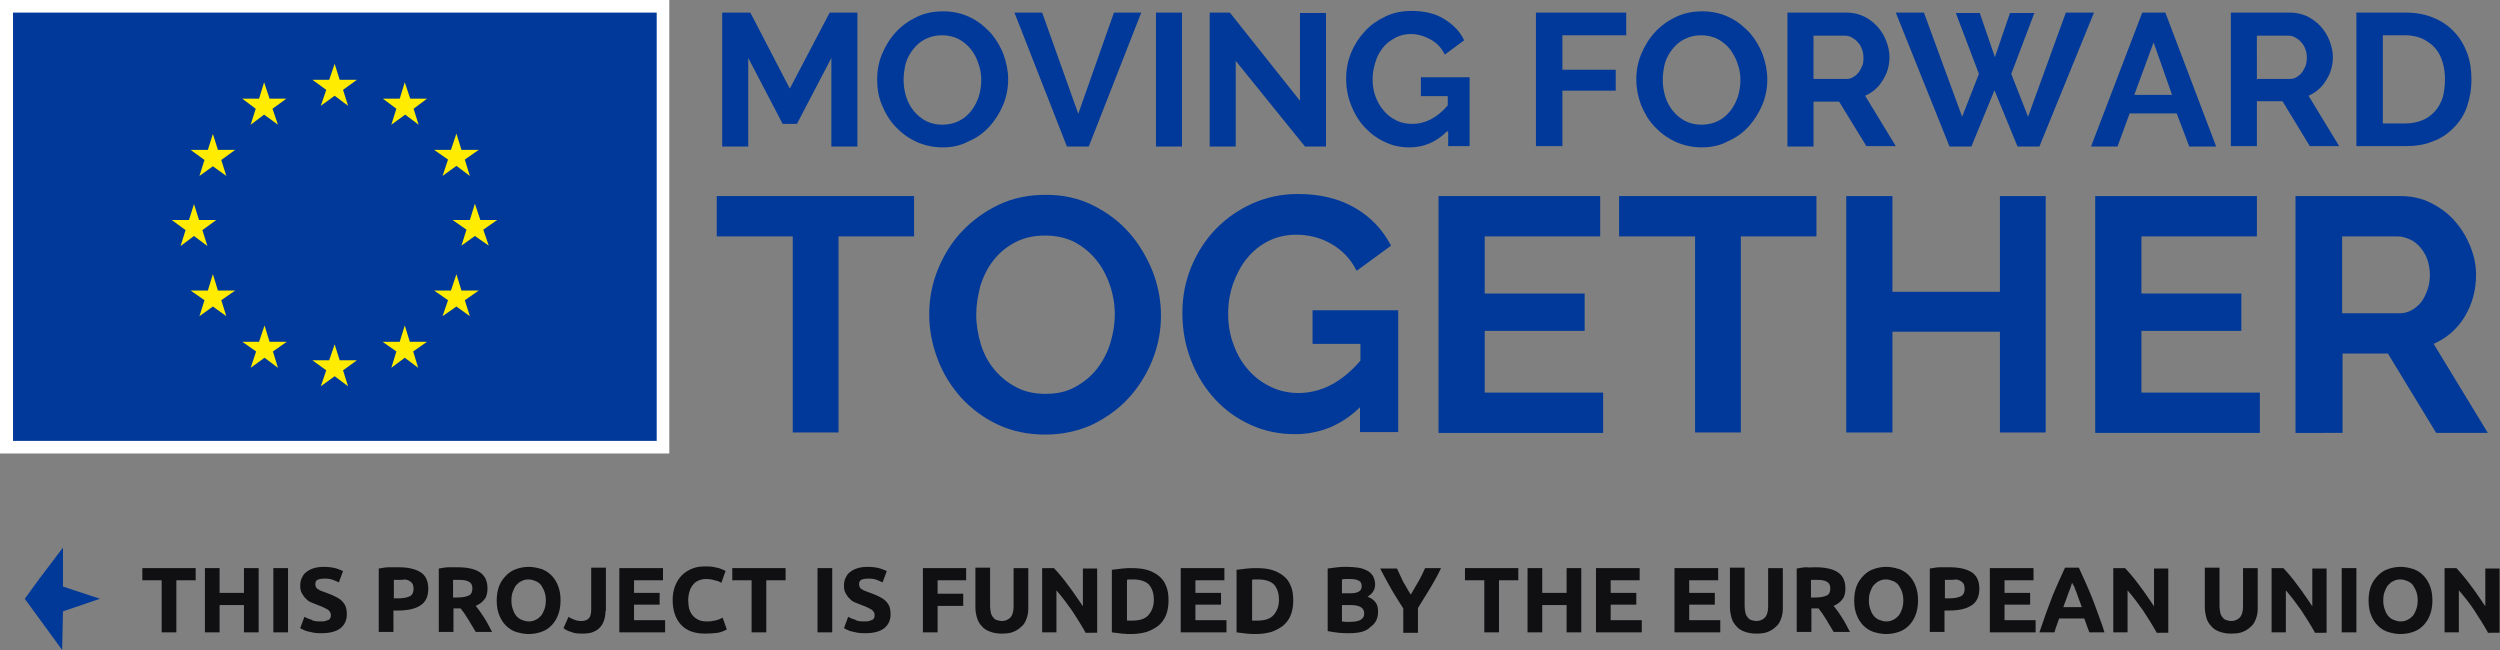 <?xml version="1.0" encoding="utf-8"?>
<!-- Generator: Adobe Illustrator 17.1.0, SVG Export Plug-In . SVG Version: 6.00 Build 0)  -->
<!DOCTYPE svg PUBLIC "-//W3C//DTD SVG 1.1//EN" "http://www.w3.org/Graphics/SVG/1.1/DTD/svg11.dtd">
<svg version="1.1" id="Layer_1" xmlns="http://www.w3.org/2000/svg" xmlns:xlink="http://www.w3.org/1999/xlink" x="0px" y="0px"
	 viewBox="0 0 595.4 154.8" enable-background="new 0 0 595.4 154.8" xml:space="preserve">
<rect x="0" y="0" width="595.4" height="154.8" fill="#808080" stroke="none"/>
<g>
	<g>
		<path fill="#003999" d="M198,34.9V13.8l-8.2,15.7h-3.4l-8.2-15.7v21.1H172V3h6.7l9.4,18.1L197.6,3h6.6v31.9H198z"/>
		<path fill="#003999" d="M224.5,35.1c-2.3,0-4.5-0.5-6.4-1.4c-1.9-0.9-3.5-2.1-4.9-3.6c-1.4-1.5-2.4-3.2-3.2-5.2
			c-0.8-1.9-1.1-3.9-1.1-6c0-2.1,0.4-4.2,1.2-6.1c0.8-1.9,1.9-3.7,3.3-5.2c1.4-1.5,3.1-2.7,5-3.6c1.9-0.9,4-1.3,6.3-1.3
			c2.3,0,4.4,0.5,6.3,1.4c1.9,0.9,3.5,2.2,4.9,3.7c1.3,1.5,2.4,3.3,3.1,5.2c0.7,1.9,1.1,3.9,1.1,5.9c0,2.1-0.4,4.2-1.2,6.1
			c-0.8,1.9-1.9,3.6-3.2,5.1c-1.4,1.5-3,2.7-4.9,3.5C228.8,34.7,226.7,35.1,224.5,35.1z M215.2,19c0,1.4,0.2,2.7,0.6,4
			c0.4,1.3,1,2.4,1.8,3.4s1.8,1.8,2.9,2.4c1.2,0.6,2.5,0.9,3.9,0.9c1.5,0,2.8-0.3,4-0.9c1.2-0.6,2.1-1.4,2.9-2.4
			c0.8-1,1.4-2.2,1.8-3.4c0.4-1.3,0.6-2.6,0.6-3.9c0-1.4-0.2-2.7-0.7-4c-0.4-1.3-1-2.4-1.8-3.4c-0.8-1-1.8-1.8-2.9-2.4
			c-1.2-0.6-2.5-0.9-3.9-0.9c-1.5,0-2.8,0.3-4,0.9c-1.2,0.6-2.1,1.4-2.9,2.4c-0.8,1-1.4,2.1-1.8,3.4C215.4,16.4,215.2,17.7,215.2,19
			z"/>
		<path fill="#003999" d="M248.2,3l8.6,24.1L265.3,3h6.5l-12.5,31.9h-5.2L241.6,3H248.2z"/>
		<path fill="#003999" d="M275.3,34.9V3h6.2v31.9H275.3z"/>
		<path fill="#003999" d="M294.3,14.5v20.4h-6.2V3h4.8L309.6,24V3.1h6.2v31.8h-5L294.3,14.5z"/>
		<path fill="#003999" d="M344.6,31.3c-2.5,2.5-5.5,3.8-8.9,3.8c-2.1,0-4.1-0.4-5.9-1.3c-1.8-0.8-3.4-2-4.8-3.5
			c-1.4-1.5-2.4-3.2-3.2-5.2c-0.8-2-1.2-4.1-1.2-6.4c0-2.2,0.4-4.2,1.2-6.2c0.8-1.9,1.9-3.6,3.3-5.1c1.4-1.5,3-2.6,4.9-3.5
			c1.9-0.9,3.9-1.3,6.2-1.3c3,0,5.6,0.6,7.7,1.9c2.1,1.3,3.8,2.9,4.8,5.1l-4.6,3.4c-0.8-1.6-1.9-2.8-3.4-3.6c-1.5-0.8-3-1.3-4.7-1.3
			c-1.4,0-2.6,0.3-3.7,0.9c-1.1,0.6-2.1,1.3-2.9,2.3s-1.4,2.1-1.8,3.4c-0.4,1.3-0.7,2.6-0.7,4.1c0,1.5,0.2,2.9,0.7,4.2
			c0.5,1.3,1.1,2.4,2,3.4c0.8,1,1.8,1.7,3,2.3c1.2,0.6,2.4,0.8,3.8,0.8c3.1,0,5.9-1.5,8.4-4.4v-2.2h-6.4v-4.5h11.6v16.4h-5.1V31.3z"
			/>
		<path fill="#003999" d="M365.8,34.9V3h21.5v5.4h-15.2v8.2h12.7v5h-12.7v13.2H365.8z"/>
		<path fill="#003999" d="M405.3,35.1c-2.3,0-4.5-0.5-6.4-1.4c-1.9-0.9-3.5-2.1-4.9-3.6c-1.4-1.5-2.4-3.2-3.2-5.2
			c-0.7-1.9-1.1-3.9-1.1-6c0-2.1,0.4-4.2,1.2-6.1c0.8-1.9,1.9-3.7,3.3-5.2c1.4-1.5,3.1-2.7,5-3.6c1.9-0.9,4-1.3,6.3-1.3
			c2.3,0,4.4,0.5,6.3,1.4c1.9,0.9,3.5,2.2,4.9,3.7c1.3,1.5,2.4,3.3,3.1,5.2c0.7,1.9,1.1,3.9,1.1,5.9c0,2.1-0.4,4.2-1.2,6.1
			c-0.8,1.9-1.9,3.6-3.2,5.1c-1.4,1.5-3,2.7-4.9,3.5C409.6,34.7,407.5,35.1,405.3,35.1z M396,19c0,1.4,0.2,2.7,0.6,4
			c0.4,1.3,1,2.4,1.8,3.4s1.8,1.8,2.9,2.4c1.2,0.6,2.5,0.9,3.9,0.9c1.5,0,2.8-0.3,4-0.9c1.2-0.6,2.1-1.4,2.9-2.4
			c0.8-1,1.4-2.2,1.8-3.4c0.4-1.3,0.6-2.6,0.6-3.9c0-1.4-0.2-2.7-0.7-4c-0.4-1.3-1.1-2.4-1.8-3.4c-0.8-1-1.8-1.8-2.9-2.4
			c-1.2-0.6-2.5-0.9-3.9-0.9c-1.5,0-2.8,0.3-4,0.9c-1.2,0.6-2.1,1.4-2.9,2.4c-0.8,1-1.4,2.1-1.8,3.4C396.2,16.4,396,17.7,396,19z"/>
		<path fill="#003999" d="M425.7,34.9V3h14.1c1.5,0,2.8,0.3,4.1,0.9c1.2,0.6,2.3,1.4,3.2,2.4c0.9,1,1.6,2.1,2.1,3.4
			c0.5,1.3,0.8,2.6,0.8,3.8c0,2.1-0.5,3.9-1.6,5.6c-1,1.7-2.4,2.9-4.2,3.7l7.3,12h-7L438,24.2h-6.1v10.7H425.7z M431.9,18.8h7.8
			c0.6,0,1.1-0.1,1.6-0.4c0.5-0.3,0.9-0.6,1.3-1.1c0.4-0.5,0.6-1,0.9-1.6s0.3-1.3,0.3-2c0-0.7-0.1-1.4-0.4-2.1
			c-0.2-0.6-0.6-1.2-1-1.6c-0.4-0.5-0.9-0.8-1.4-1.1c-0.5-0.3-1.1-0.4-1.6-0.4h-7.5V18.8z"/>
		<path fill="#003999" d="M465.8,3.1h5.7l3.6,10.5l3.6-10.5h5.8L479,17.6l4,10.2l9-24.8h6.7l-13,31.9h-5.2l-5.5-13.4l-5.5,13.4h-5.2
			L451.5,3h6.7l9.1,24.8l4-10.2L465.8,3.1z"/>
		<path fill="#003999" d="M510.2,3h5.5l12.1,31.9h-6.4l-3-7.9h-11.2l-2.9,7.9H498L510.2,3z M517.3,22.6l-4.4-12.5l-4.6,12.5H517.3z"
			/>
		<path fill="#003999" d="M531.3,34.9V3h14.1c1.5,0,2.8,0.3,4.1,0.9c1.2,0.6,2.3,1.4,3.2,2.4c0.9,1,1.6,2.1,2.1,3.4
			c0.5,1.3,0.8,2.6,0.8,3.8c0,2.1-0.5,3.9-1.6,5.6c-1,1.7-2.4,2.9-4.2,3.7l7.3,12h-7l-6.5-10.7h-6.1v10.7H531.3z M537.5,18.8h7.8
			c0.6,0,1.1-0.1,1.6-0.4c0.5-0.3,0.9-0.6,1.3-1.1c0.4-0.5,0.6-1,0.9-1.6c0.2-0.6,0.3-1.3,0.3-2c0-0.7-0.1-1.4-0.4-2.1
			c-0.2-0.6-0.6-1.2-1-1.6c-0.4-0.5-0.9-0.8-1.4-1.1c-0.5-0.3-1.1-0.4-1.6-0.4h-7.5V18.8z"/>
		<path fill="#003999" d="M561.2,34.9V3h11.6c2.6,0,4.9,0.4,6.9,1.3c2,0.8,3.6,2,4.9,3.4c1.3,1.4,2.3,3.1,3,5c0.7,1.9,1,4,1,6.2
			c0,2.4-0.4,4.6-1.1,6.6c-0.7,2-1.8,3.6-3.2,5c-1.4,1.4-3,2.5-5,3.2c-1.9,0.8-4.1,1.1-6.5,1.1H561.2z M582.3,18.9
			c0-1.5-0.2-2.9-0.6-4.2c-0.4-1.3-1-2.4-1.8-3.3c-0.8-0.9-1.8-1.6-3-2.2c-1.2-0.5-2.5-0.8-4-0.8h-5.4v21h5.4c1.5,0,2.9-0.3,4.1-0.8
			c1.2-0.5,2.2-1.3,3-2.2c0.8-0.9,1.4-2.1,1.8-3.3C582.1,21.8,582.3,20.4,582.3,18.9z"/>
	</g>
	<g>
		<path fill="#003999" d="M217.8,56.3h-18.1v46.7h-10.9V56.3h-18.1v-9.6h47V56.3z"/>
		<path fill="#003999" d="M248.9,103.5c-4.1,0-7.9-0.8-11.3-2.4c-3.4-1.6-6.3-3.8-8.7-6.4c-2.4-2.7-4.3-5.7-5.6-9.2
			c-1.3-3.4-2-7-2-10.6c0-3.8,0.7-7.4,2.1-10.8c1.4-3.4,3.3-6.5,5.8-9.1c2.5-2.6,5.4-4.7,8.8-6.3c3.4-1.6,7.1-2.3,11.1-2.3
			c4.1,0,7.8,0.8,11.2,2.5c3.4,1.7,6.2,3.8,8.6,6.5c2.4,2.7,4.2,5.8,5.6,9.2c1.3,3.4,2,6.9,2,10.5c0,3.8-0.7,7.3-2.1,10.8
			c-1.4,3.4-3.3,6.4-5.7,9c-2.4,2.6-5.4,4.7-8.7,6.3C256.6,102.7,252.9,103.5,248.9,103.5z M232.5,74.9c0,2.4,0.4,4.8,1.1,7.1
			c0.7,2.3,1.8,4.3,3.2,6c1.4,1.7,3.1,3.1,5.2,4.2c2,1.1,4.4,1.6,7,1.6c2.7,0,5-0.5,7-1.6c2-1.1,3.8-2.5,5.2-4.3
			c1.4-1.8,2.5-3.8,3.2-6.1c0.7-2.2,1.1-4.5,1.1-6.9c0-2.4-0.4-4.8-1.2-7.1c-0.8-2.3-1.9-4.3-3.3-6c-1.4-1.7-3.1-3.1-5.2-4.2
			c-2-1-4.3-1.5-6.9-1.5c-2.7,0-5,0.5-7.1,1.6c-2.1,1.1-3.8,2.5-5.2,4.3c-1.4,1.8-2.4,3.8-3.1,6C232.9,70.3,232.5,72.6,232.5,74.9z"
			/>
		<path fill="#003999" d="M324.2,96.7c-4.5,4.5-9.8,6.7-15.8,6.7c-3.7,0-7.2-0.7-10.5-2.2c-3.3-1.5-6.1-3.5-8.5-6.1
			c-2.4-2.6-4.3-5.6-5.7-9.2c-1.4-3.5-2.1-7.3-2.1-11.4c0-3.9,0.7-7.5,2.1-10.9c1.4-3.4,3.3-6.4,5.8-9c2.5-2.6,5.4-4.6,8.7-6.1
			c3.3-1.5,7-2.3,10.9-2.3c5.3,0,9.8,1.1,13.6,3.3c3.8,2.2,6.6,5.2,8.6,9l-8.2,6c-1.4-2.8-3.4-4.9-6-6.4c-2.6-1.5-5.4-2.2-8.4-2.2
			c-2.4,0-4.6,0.5-6.6,1.5c-2,1-3.7,2.4-5.1,4.1c-1.4,1.7-2.5,3.8-3.3,6c-0.8,2.3-1.2,4.7-1.2,7.2c0,2.6,0.4,5.1,1.3,7.4
			c0.8,2.3,2,4.3,3.5,6c1.5,1.7,3.2,3,5.3,4c2,1,4.3,1.5,6.6,1.5c5.5,0,10.4-2.6,14.8-7.7v-4h-11.4v-8h20.4v29h-9.1V96.7z"/>
		<path fill="#003999" d="M381.8,93.5v9.6h-39.2V46.7h38.5v9.6h-27.5v13.6h23.8v8.9h-23.8v14.7H381.8z"/>
		<path fill="#003999" d="M432.7,56.3h-18.1v46.7h-10.9V56.3h-18.1v-9.6h47V56.3z"/>
		<path fill="#003999" d="M487.2,46.7v56.3h-10.9V79h-25.6v24h-11V46.7h11v22.8h25.6V46.7H487.2z"/>
		<path fill="#003999" d="M538.2,93.5v9.6h-39.2V46.7h38.5v9.6h-27.5v13.6h23.8v8.9h-23.8v14.7H538.2z"/>
		<path fill="#003999" d="M546.7,103.1V46.7h25c2.6,0,5,0.5,7.2,1.6c2.2,1.1,4.1,2.5,5.7,4.3c1.6,1.8,2.8,3.8,3.7,6
			c0.9,2.2,1.4,4.5,1.4,6.8c0,3.7-0.9,7-2.7,10c-1.8,3-4.3,5.1-7.4,6.5l12.9,21.2h-12.3l-11.5-18.9h-10.8v18.9H546.7z M557.7,74.6
			h13.8c1,0,1.9-0.2,2.8-0.7c0.9-0.5,1.6-1.1,2.3-1.9c0.6-0.8,1.1-1.8,1.5-2.9c0.4-1.1,0.6-2.3,0.6-3.6c0-1.3-0.2-2.5-0.6-3.7
			c-0.4-1.1-1-2.1-1.7-2.9c-0.7-0.8-1.5-1.5-2.5-1.9c-0.9-0.4-1.9-0.7-2.8-0.7h-13.3V74.6z"/>
	</g>
	<rect y="0" fill="#FFFFFF" width="159.4" height="108"/>
	<rect x="3.1" y="3" fill="#003999" width="153.3" height="102"/>
	<polygon fill="#FFEC00" points="76.4,25.2 79.7,22.8 82.9,25.2 81.7,21.4 85,19 80.9,19 79.7,15.2 78.4,19 74.4,19 77.7,21.4 	"/>
	<polygon fill="#FFEC00" points="59.7,29.7 62.9,27.3 66.2,29.7 64.9,25.9 68.2,23.5 64.2,23.5 62.9,19.6 61.7,23.5 57.7,23.5
		60.9,25.9 	"/>
	<polygon fill="#FFEC00" points="50.7,31.9 49.5,35.7 45.4,35.7 48.7,38.1 47.5,41.9 50.7,39.6 53.9,41.9 52.7,38.1 56,35.7
		51.9,35.7 	"/>
	<polygon fill="#FFEC00" points="46.2,56.2 49.4,58.6 48.2,54.8 51.5,52.4 47.4,52.4 46.2,48.6 45,52.4 40.9,52.4 44.2,54.8
		43,58.6 	"/>
	<polygon fill="#FFEC00" points="51.9,69.2 50.7,65.3 49.5,69.2 45.4,69.2 48.7,71.5 47.5,75.3 50.7,73 53.9,75.3 52.7,71.5
		56,69.2 	"/>
	<polygon fill="#FFEC00" points="64.2,81.4 63,77.5 61.7,81.4 57.7,81.4 61,83.7 59.7,87.6 63,85.2 66.2,87.6 65,83.7 68.3,81.4
		"/>
	<polygon fill="#FFEC00" points="80.9,85.8 79.7,82 78.4,85.8 74.4,85.8 77.7,88.2 76.4,92 79.7,89.6 82.9,92 81.7,88.2 85,85.8
		"/>
	<polygon fill="#FFEC00" points="97.6,81.4 96.4,77.5 95.2,81.4 91.1,81.4 94.4,83.7 93.2,87.6 96.4,85.2 99.6,87.6 98.4,83.7
		101.7,81.4 	"/>
	<polygon fill="#FFEC00" points="109.9,69.2 108.7,65.3 107.4,69.2 103.4,69.2 106.7,71.5 105.4,75.3 108.7,73 111.9,75.3
		110.7,71.5 114,69.2 	"/>
	<polygon fill="#FFEC00" points="118.4,52.4 114.4,52.4 113.1,48.5 111.9,52.4 107.8,52.4 111.1,54.7 109.9,58.5 113.1,56.2
		116.4,58.5 115.1,54.7 	"/>
	<polygon fill="#FFEC00" points="105.4,41.9 108.7,39.5 111.9,41.9 110.7,38 114,35.7 109.9,35.7 108.7,31.8 107.4,35.7 103.4,35.7
		106.7,38 	"/>
	<polygon fill="#FFEC00" points="96.4,19.6 95.2,23.5 91.2,23.5 94.4,25.9 93.2,29.7 96.5,27.3 99.7,29.7 98.5,25.9 101.7,23.5
		97.7,23.5 	"/>
	<g>
		<polygon fill="#003998" points="5.9,142.6 9.4,137.8 15,130.4 15,139.7 23.8,142.6 15,145.6 14.8,154.8 9.4,147.4 		"/>
		<g>
			<g>
				<path fill="#101012" d="M46.6,135.3v2.9H42v12.4h-3.5v-12.4h-4.6v-2.9H46.6z"/>
				<path fill="#101012" d="M58.1,135.3h3.5v15.3h-3.5v-6.5h-5.8v6.5h-3.5v-15.3h3.5v5.9h5.8V135.3z"/>
				<path fill="#101012" d="M65.1,135.3h3.5v15.3h-3.5V135.3z"/>
				<path fill="#101012" d="M76.3,148c0.5,0,0.9,0,1.2-0.1c0.3-0.1,0.6-0.2,0.8-0.3c0.2-0.1,0.3-0.3,0.4-0.5
					c0.1-0.2,0.1-0.4,0.1-0.6c0-0.5-0.2-0.9-0.7-1.3c-0.5-0.3-1.3-0.7-2.4-1.1c-0.5-0.2-1-0.4-1.5-0.6c-0.5-0.2-1-0.5-1.3-0.9
					c-0.4-0.3-0.7-0.8-1-1.3c-0.3-0.5-0.4-1.1-0.4-1.8c0-0.7,0.1-1.3,0.4-1.9c0.3-0.6,0.6-1.1,1.1-1.4c0.5-0.4,1.1-0.7,1.8-0.9
					c0.7-0.2,1.5-0.3,2.3-0.3c1,0,1.9,0.1,2.7,0.3c0.8,0.2,1.4,0.5,1.9,0.7l-1,2.7c-0.4-0.2-0.9-0.4-1.4-0.6
					c-0.5-0.2-1.2-0.3-1.9-0.3c-0.8,0-1.4,0.1-1.8,0.3c-0.4,0.2-0.5,0.6-0.5,1.1c0,0.3,0.1,0.5,0.2,0.7c0.1,0.2,0.3,0.4,0.6,0.5
					c0.2,0.2,0.5,0.3,0.8,0.4c0.3,0.1,0.7,0.3,1.1,0.4c0.8,0.3,1.5,0.6,2.1,0.9c0.6,0.3,1.1,0.6,1.5,1c0.4,0.4,0.7,0.8,0.9,1.3
					c0.2,0.5,0.3,1.1,0.3,1.9c0,1.4-0.5,2.5-1.5,3.3c-1,0.8-2.5,1.2-4.5,1.2c-0.7,0-1.3,0-1.8-0.1c-0.5-0.1-1-0.2-1.4-0.3
					c-0.4-0.1-0.8-0.2-1.1-0.4c-0.3-0.1-0.6-0.3-0.8-0.4l1-2.7c0.5,0.3,1,0.5,1.7,0.7C74.5,147.9,75.3,148,76.3,148z"/>
				<path fill="#101012" d="M94.9,135.1c2.3,0,4,0.4,5.3,1.2c1.2,0.8,1.8,2.1,1.8,3.9c0,1.8-0.6,3.2-1.9,4c-1.2,0.8-3,1.2-5.3,1.2
					h-1.1v5.1h-3.5v-15.1c0.8-0.1,1.5-0.3,2.4-0.3S94.2,135.1,94.9,135.1z M95.1,138.1c-0.3,0-0.5,0-0.7,0c-0.2,0-0.5,0-0.6,0v4.4
					h1.1c1.2,0,2.1-0.2,2.7-0.5c0.6-0.3,0.9-0.9,0.9-1.8c0-0.4-0.1-0.8-0.2-1.1c-0.2-0.3-0.4-0.5-0.7-0.7c-0.3-0.2-0.6-0.3-1.1-0.4
					C96.1,138.1,95.6,138.1,95.1,138.1z"/>
				<path fill="#101012" d="M109,135.1c2.3,0,4.1,0.4,5.3,1.2c1.2,0.8,1.8,2.1,1.8,3.8c0,1.1-0.2,2-0.7,2.6
					c-0.5,0.7-1.2,1.2-2.1,1.6c0.3,0.4,0.6,0.8,1,1.3c0.3,0.5,0.7,1,1,1.5c0.3,0.5,0.7,1.1,1,1.7c0.3,0.6,0.6,1.2,0.9,1.7h-3.9
					c-0.3-0.5-0.6-1-0.9-1.5c-0.3-0.5-0.6-1-0.9-1.5s-0.6-0.9-0.9-1.4c-0.3-0.4-0.6-0.8-0.9-1.2H108v5.6h-3.5v-15.1
					c0.8-0.1,1.5-0.3,2.3-0.3S108.4,135.1,109,135.1z M109.2,138.1c-0.3,0-0.5,0-0.7,0c-0.2,0-0.4,0-0.6,0v4.2h1
					c1.3,0,2.2-0.2,2.8-0.5c0.6-0.3,0.8-0.9,0.8-1.7c0-0.8-0.3-1.3-0.9-1.6S110.3,138.1,109.2,138.1z"/>
				<path fill="#101012" d="M133.5,143c0,1.3-0.2,2.5-0.6,3.5c-0.4,1-0.9,1.8-1.6,2.5c-0.7,0.7-1.5,1.2-2.4,1.5
					c-0.9,0.3-1.9,0.5-3,0.5c-1,0-2-0.2-3-0.5c-0.9-0.3-1.7-0.8-2.4-1.5c-0.7-0.7-1.2-1.5-1.6-2.5c-0.4-1-0.6-2.1-0.6-3.5
					c0-1.3,0.2-2.5,0.6-3.5c0.4-1,1-1.8,1.7-2.5c0.7-0.7,1.5-1.2,2.4-1.5c0.9-0.3,1.9-0.5,2.9-0.5c1,0,2,0.2,3,0.5
					c0.9,0.3,1.7,0.8,2.4,1.5c0.7,0.7,1.2,1.5,1.6,2.5C133.3,140.5,133.5,141.6,133.5,143z M121.8,143c0,0.8,0.1,1.4,0.3,2
					c0.2,0.6,0.4,1.1,0.8,1.6c0.3,0.4,0.8,0.8,1.3,1c0.5,0.2,1.1,0.4,1.7,0.4c0.6,0,1.2-0.1,1.7-0.4c0.5-0.2,0.9-0.6,1.3-1
					c0.3-0.4,0.6-1,0.8-1.6c0.2-0.6,0.3-1.3,0.3-2s-0.1-1.4-0.3-2c-0.2-0.6-0.5-1.1-0.8-1.6c-0.3-0.4-0.8-0.8-1.3-1
					c-0.5-0.2-1.1-0.4-1.7-0.4c-0.6,0-1.2,0.1-1.7,0.4c-0.5,0.2-0.9,0.6-1.3,1c-0.3,0.4-0.6,1-0.8,1.6
					C121.9,141.5,121.8,142.2,121.8,143z"/>
				<path fill="#101012" d="M144.2,145.5c0,0.8-0.1,1.5-0.3,2.1c-0.2,0.7-0.5,1.2-0.9,1.7c-0.4,0.5-1,0.9-1.7,1.2
					c-0.7,0.3-1.6,0.4-2.7,0.4c-1,0-1.9-0.1-2.6-0.4c-0.7-0.2-1.3-0.5-1.8-0.9l1.2-2.7c0.4,0.3,0.9,0.5,1.4,0.7
					c0.5,0.2,1,0.3,1.6,0.3c0.8,0,1.4-0.2,1.8-0.6c0.4-0.4,0.6-1.1,0.6-2.1v-10h3.5V145.5z"/>
				<path fill="#101012" d="M147.5,150.6v-15.3h10.4v2.9H151v3h6.1v2.8H151v3.7h7.4v2.9H147.5z"/>
				<path fill="#101012" d="M167.9,150.9c-2.5,0-4.4-0.7-5.7-2.1c-1.3-1.4-2-3.4-2-5.9c0-1.3,0.2-2.4,0.6-3.4c0.4-1,0.9-1.8,1.6-2.5
					c0.7-0.7,1.5-1.2,2.5-1.6c1-0.4,2-0.5,3.1-0.5c0.6,0,1.2,0,1.8,0.1c0.5,0.1,1,0.2,1.4,0.3c0.4,0.1,0.7,0.3,1,0.4
					c0.3,0.1,0.5,0.2,0.6,0.3l-1,2.8c-0.5-0.3-1-0.5-1.6-0.6c-0.6-0.2-1.3-0.3-2.1-0.3c-0.5,0-1.1,0.1-1.6,0.3
					c-0.5,0.2-1,0.5-1.3,0.9c-0.4,0.4-0.7,0.9-0.9,1.5c-0.2,0.6-0.4,1.4-0.4,2.3c0,0.7,0.1,1.4,0.2,2c0.2,0.6,0.4,1.1,0.8,1.6
					c0.3,0.4,0.8,0.8,1.4,1.1c0.6,0.3,1.2,0.4,2,0.4c0.5,0,1,0,1.3-0.1c0.4-0.1,0.8-0.1,1.1-0.2c0.3-0.1,0.6-0.2,0.8-0.3
					c0.2-0.1,0.4-0.2,0.6-0.3l1,2.8c-0.5,0.3-1.2,0.6-2.1,0.8C170.1,150.8,169.1,150.9,167.9,150.9z"/>
				<path fill="#101012" d="M187.1,135.3v2.9h-4.6v12.4h-3.5v-12.4h-4.6v-2.9H187.1z"/>
				<path fill="#101012" d="M194.7,135.3h3.5v15.3h-3.5V135.3z"/>
				<path fill="#101012" d="M205.8,148c0.5,0,0.9,0,1.2-0.1c0.3-0.1,0.6-0.2,0.8-0.3c0.2-0.1,0.3-0.3,0.4-0.5
					c0.1-0.2,0.1-0.4,0.1-0.6c0-0.5-0.2-0.9-0.7-1.3c-0.5-0.3-1.3-0.7-2.4-1.1c-0.5-0.2-1-0.4-1.5-0.6c-0.5-0.2-1-0.5-1.3-0.9
					c-0.4-0.3-0.7-0.8-1-1.3c-0.3-0.5-0.4-1.1-0.4-1.8c0-0.7,0.1-1.3,0.4-1.9c0.3-0.6,0.6-1.1,1.1-1.4c0.5-0.4,1.1-0.7,1.8-0.9
					c0.7-0.2,1.5-0.3,2.3-0.3c1,0,1.9,0.1,2.7,0.3c0.8,0.2,1.4,0.5,1.9,0.7l-1,2.7c-0.4-0.2-0.9-0.4-1.4-0.6
					c-0.5-0.2-1.2-0.3-1.9-0.3c-0.8,0-1.4,0.1-1.8,0.3c-0.4,0.2-0.5,0.6-0.5,1.1c0,0.3,0.1,0.5,0.2,0.7c0.1,0.2,0.3,0.4,0.6,0.5
					c0.2,0.2,0.5,0.3,0.8,0.4c0.3,0.1,0.7,0.3,1.1,0.4c0.8,0.3,1.5,0.6,2.1,0.9c0.6,0.3,1.1,0.6,1.5,1c0.4,0.4,0.7,0.8,0.9,1.3
					c0.2,0.5,0.3,1.1,0.3,1.9c0,1.4-0.5,2.5-1.5,3.3c-1,0.8-2.5,1.2-4.5,1.2c-0.7,0-1.3,0-1.8-0.1c-0.5-0.1-1-0.2-1.4-0.3
					c-0.4-0.1-0.8-0.2-1.1-0.4c-0.3-0.1-0.6-0.3-0.8-0.4l1-2.7c0.5,0.3,1,0.5,1.7,0.7C204,147.9,204.9,148,205.8,148z"/>
				<path fill="#101012" d="M219.8,150.6v-15.3h10.3v2.9h-6.8v3.2h6.1v2.9h-6.1v6.3H219.8z"/>
				<path fill="#101012" d="M238.5,150.9c-1.1,0-2-0.2-2.8-0.5c-0.8-0.3-1.4-0.7-1.9-1.3c-0.5-0.5-0.9-1.2-1.1-1.9
					c-0.2-0.7-0.4-1.6-0.4-2.5v-9.5h3.5v9.2c0,0.6,0.1,1.1,0.2,1.6c0.1,0.4,0.3,0.8,0.6,1.1c0.2,0.3,0.5,0.5,0.9,0.6
					s0.7,0.2,1.1,0.2c0.8,0,1.5-0.3,2-0.8c0.5-0.5,0.8-1.4,0.8-2.6v-9.2h3.5v9.5c0,0.9-0.1,1.7-0.4,2.5c-0.3,0.8-0.6,1.4-1.2,1.9
					c-0.5,0.5-1.2,1-2,1.3C240.6,150.8,239.6,150.9,238.5,150.9z"/>
				<path fill="#101012" d="M258.5,150.6c-1-1.8-2.1-3.5-3.2-5.2c-1.2-1.7-2.4-3.3-3.7-4.8v10h-3.4v-15.3h2.8c0.5,0.5,1,1.1,1.6,1.8
					c0.6,0.7,1.2,1.5,1.8,2.3c0.6,0.8,1.2,1.6,1.8,2.5c0.6,0.9,1.2,1.7,1.7,2.5v-9h3.4v15.3H258.5z"/>
				<path fill="#101012" d="M278.3,143c0,1.3-0.2,2.5-0.6,3.5c-0.4,1-1,1.8-1.8,2.5c-0.8,0.6-1.7,1.1-2.8,1.5
					c-1.1,0.3-2.3,0.5-3.7,0.5c-0.6,0-1.3,0-2.2-0.1c-0.8-0.1-1.6-0.2-2.4-0.3v-14.9c0.8-0.1,1.6-0.2,2.5-0.3
					c0.9-0.1,1.6-0.1,2.2-0.1c1.3,0,2.5,0.1,3.6,0.4c1.1,0.3,2,0.8,2.8,1.4c0.8,0.6,1.4,1.4,1.8,2.4
					C278.1,140.4,278.3,141.6,278.3,143z M268.3,147.8c0.2,0,0.4,0,0.6,0c0.2,0,0.5,0,0.8,0c1.7,0,3-0.4,3.8-1.3
					c0.8-0.9,1.3-2.1,1.3-3.6c0-1.6-0.4-2.8-1.2-3.7c-0.8-0.8-2.1-1.2-3.8-1.2c-0.2,0-0.5,0-0.7,0c-0.3,0-0.5,0-0.7,0.1V147.8z"/>
				<path fill="#101012" d="M281.2,150.6v-15.3h10.4v2.9h-6.9v3h6.1v2.8h-6.1v3.7h7.4v2.9H281.2z"/>
				<path fill="#101012" d="M308,143c0,1.3-0.2,2.5-0.6,3.5c-0.4,1-1,1.8-1.8,2.5c-0.8,0.6-1.7,1.1-2.8,1.5
					c-1.1,0.3-2.3,0.5-3.7,0.5c-0.6,0-1.3,0-2.2-0.1c-0.8-0.1-1.6-0.2-2.4-0.3v-14.9c0.8-0.1,1.6-0.2,2.5-0.3
					c0.9-0.1,1.6-0.1,2.2-0.1c1.3,0,2.5,0.1,3.6,0.4c1.1,0.3,2,0.8,2.8,1.4c0.8,0.6,1.4,1.4,1.8,2.4C307.8,140.4,308,141.6,308,143z
					 M298.1,147.8c0.2,0,0.4,0,0.6,0c0.2,0,0.5,0,0.8,0c1.7,0,3-0.4,3.8-1.3c0.8-0.9,1.3-2.1,1.3-3.6c0-1.6-0.4-2.8-1.2-3.7
					c-0.8-0.8-2.1-1.2-3.8-1.2c-0.2,0-0.5,0-0.7,0c-0.3,0-0.5,0-0.7,0.1V147.8z"/>
				<path fill="#101012" d="M321.3,150.8c-0.8,0-1.7,0-2.5-0.1c-0.8-0.1-1.7-0.2-2.6-0.4v-14.9c0.7-0.1,1.5-0.2,2.3-0.3
					c0.8-0.1,1.6-0.1,2.3-0.1c1,0,1.9,0.1,2.7,0.2c0.8,0.1,1.5,0.4,2.1,0.7c0.6,0.3,1.1,0.8,1.4,1.3c0.3,0.6,0.5,1.2,0.5,2
					c0,1.2-0.6,2.2-1.8,2.9c1,0.4,1.6,0.9,2,1.5c0.4,0.6,0.5,1.3,0.5,2.1c0,1.6-0.6,2.8-1.8,3.6
					C325.4,150.4,323.7,150.8,321.3,150.8z M319.6,141.3h1.7c1.1,0,1.8-0.1,2.3-0.4c0.5-0.3,0.7-0.7,0.7-1.3c0-0.6-0.2-1.1-0.7-1.3
					c-0.5-0.3-1.2-0.4-2.1-0.4c-0.3,0-0.6,0-1,0c-0.3,0-0.6,0-0.9,0.1V141.3z M319.6,144v4c0.3,0,0.5,0.1,0.8,0.1c0.3,0,0.6,0,1,0
					c1,0,1.9-0.1,2.5-0.4c0.6-0.3,1-0.8,1-1.6c0-0.7-0.3-1.2-0.8-1.5c-0.5-0.3-1.3-0.5-2.3-0.5H319.6z"/>
				<path fill="#101012" d="M336,141.6c0.6-1,1.2-2.1,1.8-3.1c0.6-1,1.1-2.1,1.6-3.2h3.8c-0.8,1.7-1.7,3.3-2.6,4.8
					c-0.9,1.5-1.9,3.1-2.9,4.7v5.9h-3.5v-5.8c-1-1.6-2-3.1-2.9-4.7c-0.9-1.6-1.8-3.2-2.6-4.8h4c0.5,1.1,1,2.1,1.5,3.2
					C334.8,139.5,335.3,140.6,336,141.6z"/>
				<path fill="#101012" d="M361.6,135.3v2.9H357v12.4h-3.5v-12.4h-4.6v-2.9H361.6z"/>
				<path fill="#101012" d="M373.1,135.3h3.5v15.3h-3.5v-6.5h-5.8v6.5h-3.5v-15.3h3.5v5.9h5.8V135.3z"/>
				<path fill="#101012" d="M380.1,150.6v-15.3h10.4v2.9h-6.9v3h6.1v2.8h-6.1v3.7h7.4v2.9H380.1z"/>
				<path fill="#101012" d="M398.8,150.6v-15.3h10.4v2.9h-6.9v3h6.1v2.8h-6.1v3.7h7.4v2.9H398.8z"/>
				<path fill="#101012" d="M418.2,150.9c-1.1,0-2-0.2-2.8-0.5c-0.8-0.3-1.4-0.7-1.9-1.3c-0.5-0.5-0.9-1.2-1.1-1.9
					c-0.2-0.7-0.4-1.6-0.4-2.5v-9.5h3.5v9.2c0,0.6,0.1,1.1,0.2,1.6c0.1,0.4,0.3,0.8,0.6,1.1c0.2,0.3,0.5,0.5,0.9,0.6
					s0.7,0.2,1.1,0.2c0.8,0,1.5-0.3,2-0.8c0.5-0.5,0.8-1.4,0.8-2.6v-9.2h3.5v9.5c0,0.9-0.1,1.7-0.4,2.5c-0.3,0.8-0.6,1.4-1.2,1.9
					c-0.5,0.5-1.2,1-2,1.3C420.3,150.8,419.3,150.9,418.2,150.9z"/>
				<path fill="#101012" d="M432.4,135.1c2.3,0,4.1,0.4,5.3,1.2c1.2,0.8,1.8,2.1,1.8,3.8c0,1.1-0.2,2-0.7,2.6
					c-0.5,0.7-1.2,1.2-2.1,1.6c0.3,0.4,0.6,0.8,1,1.3c0.3,0.5,0.7,1,1,1.5c0.3,0.5,0.7,1.1,1,1.7c0.3,0.6,0.6,1.2,0.9,1.7h-3.9
					c-0.3-0.5-0.6-1-0.9-1.5c-0.3-0.5-0.6-1-0.9-1.5s-0.6-0.9-0.9-1.4c-0.3-0.4-0.6-0.8-0.9-1.2h-1.7v5.6h-3.5v-15.1
					c0.8-0.1,1.5-0.3,2.3-0.3C431,135.2,431.7,135.1,432.4,135.1z M432.6,138.1c-0.3,0-0.5,0-0.7,0c-0.2,0-0.4,0-0.6,0v4.2h1
					c1.3,0,2.2-0.2,2.8-0.5c0.6-0.3,0.8-0.9,0.8-1.7c0-0.8-0.3-1.3-0.9-1.6C434.5,138.2,433.7,138.1,432.6,138.1z"/>
				<path fill="#101012" d="M456.8,143c0,1.3-0.2,2.5-0.6,3.5c-0.4,1-0.9,1.8-1.6,2.5c-0.7,0.7-1.5,1.2-2.4,1.5
					c-0.9,0.3-1.9,0.5-3,0.5c-1,0-2-0.2-3-0.5c-0.9-0.3-1.7-0.8-2.4-1.5c-0.7-0.7-1.2-1.5-1.6-2.5c-0.4-1-0.6-2.1-0.6-3.5
					c0-1.3,0.2-2.5,0.6-3.5c0.4-1,1-1.8,1.7-2.5c0.7-0.7,1.5-1.2,2.4-1.5c0.9-0.3,1.9-0.5,2.9-0.5c1,0,2,0.2,3,0.5
					c0.9,0.3,1.7,0.8,2.4,1.5c0.7,0.7,1.2,1.5,1.6,2.5C456.6,140.5,456.8,141.6,456.8,143z M445.1,143c0,0.8,0.1,1.4,0.3,2
					c0.2,0.6,0.4,1.1,0.8,1.6c0.3,0.4,0.8,0.8,1.3,1c0.5,0.2,1.1,0.4,1.7,0.4c0.6,0,1.2-0.1,1.7-0.4c0.5-0.2,0.9-0.6,1.3-1
					c0.3-0.4,0.6-1,0.8-1.6c0.2-0.6,0.3-1.3,0.3-2s-0.1-1.4-0.3-2c-0.2-0.6-0.5-1.1-0.8-1.6c-0.3-0.4-0.8-0.8-1.3-1
					c-0.5-0.2-1.1-0.4-1.7-0.4c-0.6,0-1.2,0.1-1.7,0.4c-0.5,0.2-0.9,0.6-1.3,1c-0.3,0.4-0.6,1-0.8,1.6
					C445.2,141.5,445.1,142.2,445.1,143z"/>
				<path fill="#101012" d="M464.3,135.1c2.3,0,4,0.4,5.3,1.2c1.2,0.8,1.8,2.1,1.8,3.9c0,1.8-0.6,3.2-1.9,4c-1.2,0.8-3,1.2-5.3,1.2
					h-1.1v5.1h-3.5v-15.1c0.8-0.1,1.5-0.3,2.4-0.3S463.7,135.1,464.3,135.1z M464.5,138.1c-0.3,0-0.5,0-0.7,0c-0.2,0-0.5,0-0.6,0
					v4.4h1.1c1.2,0,2.1-0.2,2.7-0.5c0.6-0.3,0.9-0.9,0.9-1.8c0-0.4-0.1-0.8-0.2-1.1c-0.2-0.3-0.4-0.5-0.7-0.7
					c-0.3-0.2-0.6-0.3-1.1-0.4C465.5,138.1,465,138.1,464.5,138.1z"/>
				<path fill="#101012" d="M473.9,150.6v-15.3h10.4v2.9h-6.9v3h6.1v2.8h-6.1v3.7h7.4v2.9H473.9z"/>
				<path fill="#101012" d="M497.6,150.6c-0.2-0.5-0.4-1.1-0.6-1.6c-0.2-0.6-0.4-1.1-0.6-1.7h-6c-0.2,0.6-0.4,1.1-0.6,1.7
					c-0.2,0.6-0.4,1.1-0.5,1.6h-3.6c0.6-1.7,1.1-3.2,1.6-4.6c0.5-1.4,1-2.7,1.5-4c0.5-1.2,1-2.4,1.5-3.5c0.5-1.1,1-2.2,1.5-3.3h3.3
					c0.5,1.1,1,2.2,1.5,3.3c0.5,1.1,1,2.3,1.5,3.5c0.5,1.2,1,2.6,1.5,4c0.5,1.4,1.1,2.9,1.6,4.6H497.6z M493.5,138.8
					c-0.1,0.2-0.2,0.5-0.3,0.9c-0.1,0.4-0.3,0.8-0.5,1.3c-0.2,0.5-0.4,1.1-0.6,1.7c-0.2,0.6-0.5,1.2-0.7,1.9h4.4
					c-0.2-0.7-0.5-1.3-0.7-1.9c-0.2-0.6-0.4-1.2-0.6-1.7c-0.2-0.5-0.4-0.9-0.5-1.3C493.7,139.3,493.6,139,493.5,138.8z"/>
				<path fill="#101012" d="M513.6,150.6c-1-1.8-2.1-3.5-3.2-5.2c-1.2-1.7-2.4-3.3-3.7-4.8v10h-3.4v-15.3h2.8c0.5,0.5,1,1.1,1.6,1.8
					c0.6,0.7,1.2,1.5,1.8,2.3c0.6,0.8,1.2,1.6,1.8,2.5c0.6,0.9,1.2,1.7,1.7,2.5v-9h3.4v15.3H513.6z"/>
				<path fill="#101012" d="M531.3,150.9c-1.1,0-2-0.2-2.8-0.5c-0.8-0.3-1.4-0.7-1.9-1.3c-0.5-0.5-0.9-1.2-1.1-1.9
					c-0.2-0.7-0.4-1.6-0.4-2.5v-9.5h3.5v9.2c0,0.6,0.1,1.1,0.2,1.6c0.1,0.4,0.3,0.8,0.6,1.1c0.2,0.3,0.5,0.5,0.9,0.6
					c0.3,0.1,0.7,0.2,1.1,0.2c0.8,0,1.5-0.3,2-0.8c0.5-0.5,0.8-1.4,0.8-2.6v-9.2h3.5v9.5c0,0.9-0.1,1.7-0.4,2.5
					c-0.3,0.8-0.6,1.4-1.2,1.9c-0.5,0.5-1.2,1-2,1.3C533.4,150.8,532.4,150.9,531.3,150.9z"/>
				<path fill="#101012" d="M551.3,150.6c-1-1.8-2.1-3.5-3.2-5.2c-1.2-1.7-2.4-3.3-3.7-4.8v10H541v-15.3h2.8c0.5,0.5,1,1.1,1.6,1.8
					c0.6,0.7,1.2,1.5,1.8,2.3c0.6,0.8,1.2,1.6,1.8,2.5c0.6,0.9,1.2,1.7,1.7,2.5v-9h3.4v15.3H551.3z"/>
				<path fill="#101012" d="M557.7,135.3h3.5v15.3h-3.5V135.3z"/>
				<path fill="#101012" d="M579.3,143c0,1.3-0.2,2.5-0.6,3.5c-0.4,1-0.9,1.8-1.6,2.5c-0.7,0.7-1.5,1.2-2.4,1.5
					c-0.9,0.3-1.9,0.5-3,0.5c-1,0-2-0.2-3-0.5c-0.9-0.3-1.7-0.8-2.4-1.5c-0.7-0.7-1.2-1.5-1.6-2.5c-0.4-1-0.6-2.1-0.6-3.5
					c0-1.3,0.2-2.5,0.6-3.5c0.4-1,1-1.8,1.7-2.5c0.7-0.7,1.5-1.2,2.4-1.5c0.9-0.3,1.9-0.5,2.9-0.5c1,0,2,0.2,3,0.5
					c0.9,0.3,1.7,0.8,2.4,1.5c0.7,0.7,1.2,1.5,1.6,2.5C579.1,140.5,579.3,141.6,579.3,143z M567.6,143c0,0.8,0.1,1.4,0.3,2
					c0.2,0.6,0.4,1.1,0.8,1.6c0.3,0.4,0.8,0.8,1.3,1c0.5,0.2,1.1,0.4,1.7,0.4c0.6,0,1.2-0.1,1.7-0.4c0.5-0.2,0.9-0.6,1.3-1
					c0.3-0.4,0.6-1,0.8-1.6c0.2-0.6,0.3-1.3,0.3-2s-0.1-1.4-0.3-2c-0.2-0.6-0.5-1.1-0.8-1.6c-0.3-0.4-0.8-0.8-1.3-1
					c-0.5-0.2-1.1-0.4-1.7-0.4c-0.6,0-1.2,0.1-1.7,0.4c-0.5,0.2-0.9,0.6-1.3,1c-0.3,0.4-0.6,1-0.8,1.6
					C567.7,141.5,567.6,142.2,567.6,143z"/>
				<path fill="#101012" d="M592.5,150.6c-1-1.8-2.1-3.5-3.2-5.2s-2.4-3.3-3.7-4.8v10h-3.4v-15.3h2.8c0.5,0.5,1,1.1,1.6,1.8
					c0.6,0.7,1.2,1.5,1.8,2.3c0.6,0.8,1.2,1.6,1.8,2.5c0.6,0.9,1.2,1.7,1.7,2.5v-9h3.4v15.3H592.5z"/>
			</g>
		</g>
	</g>
</g>
</svg>
